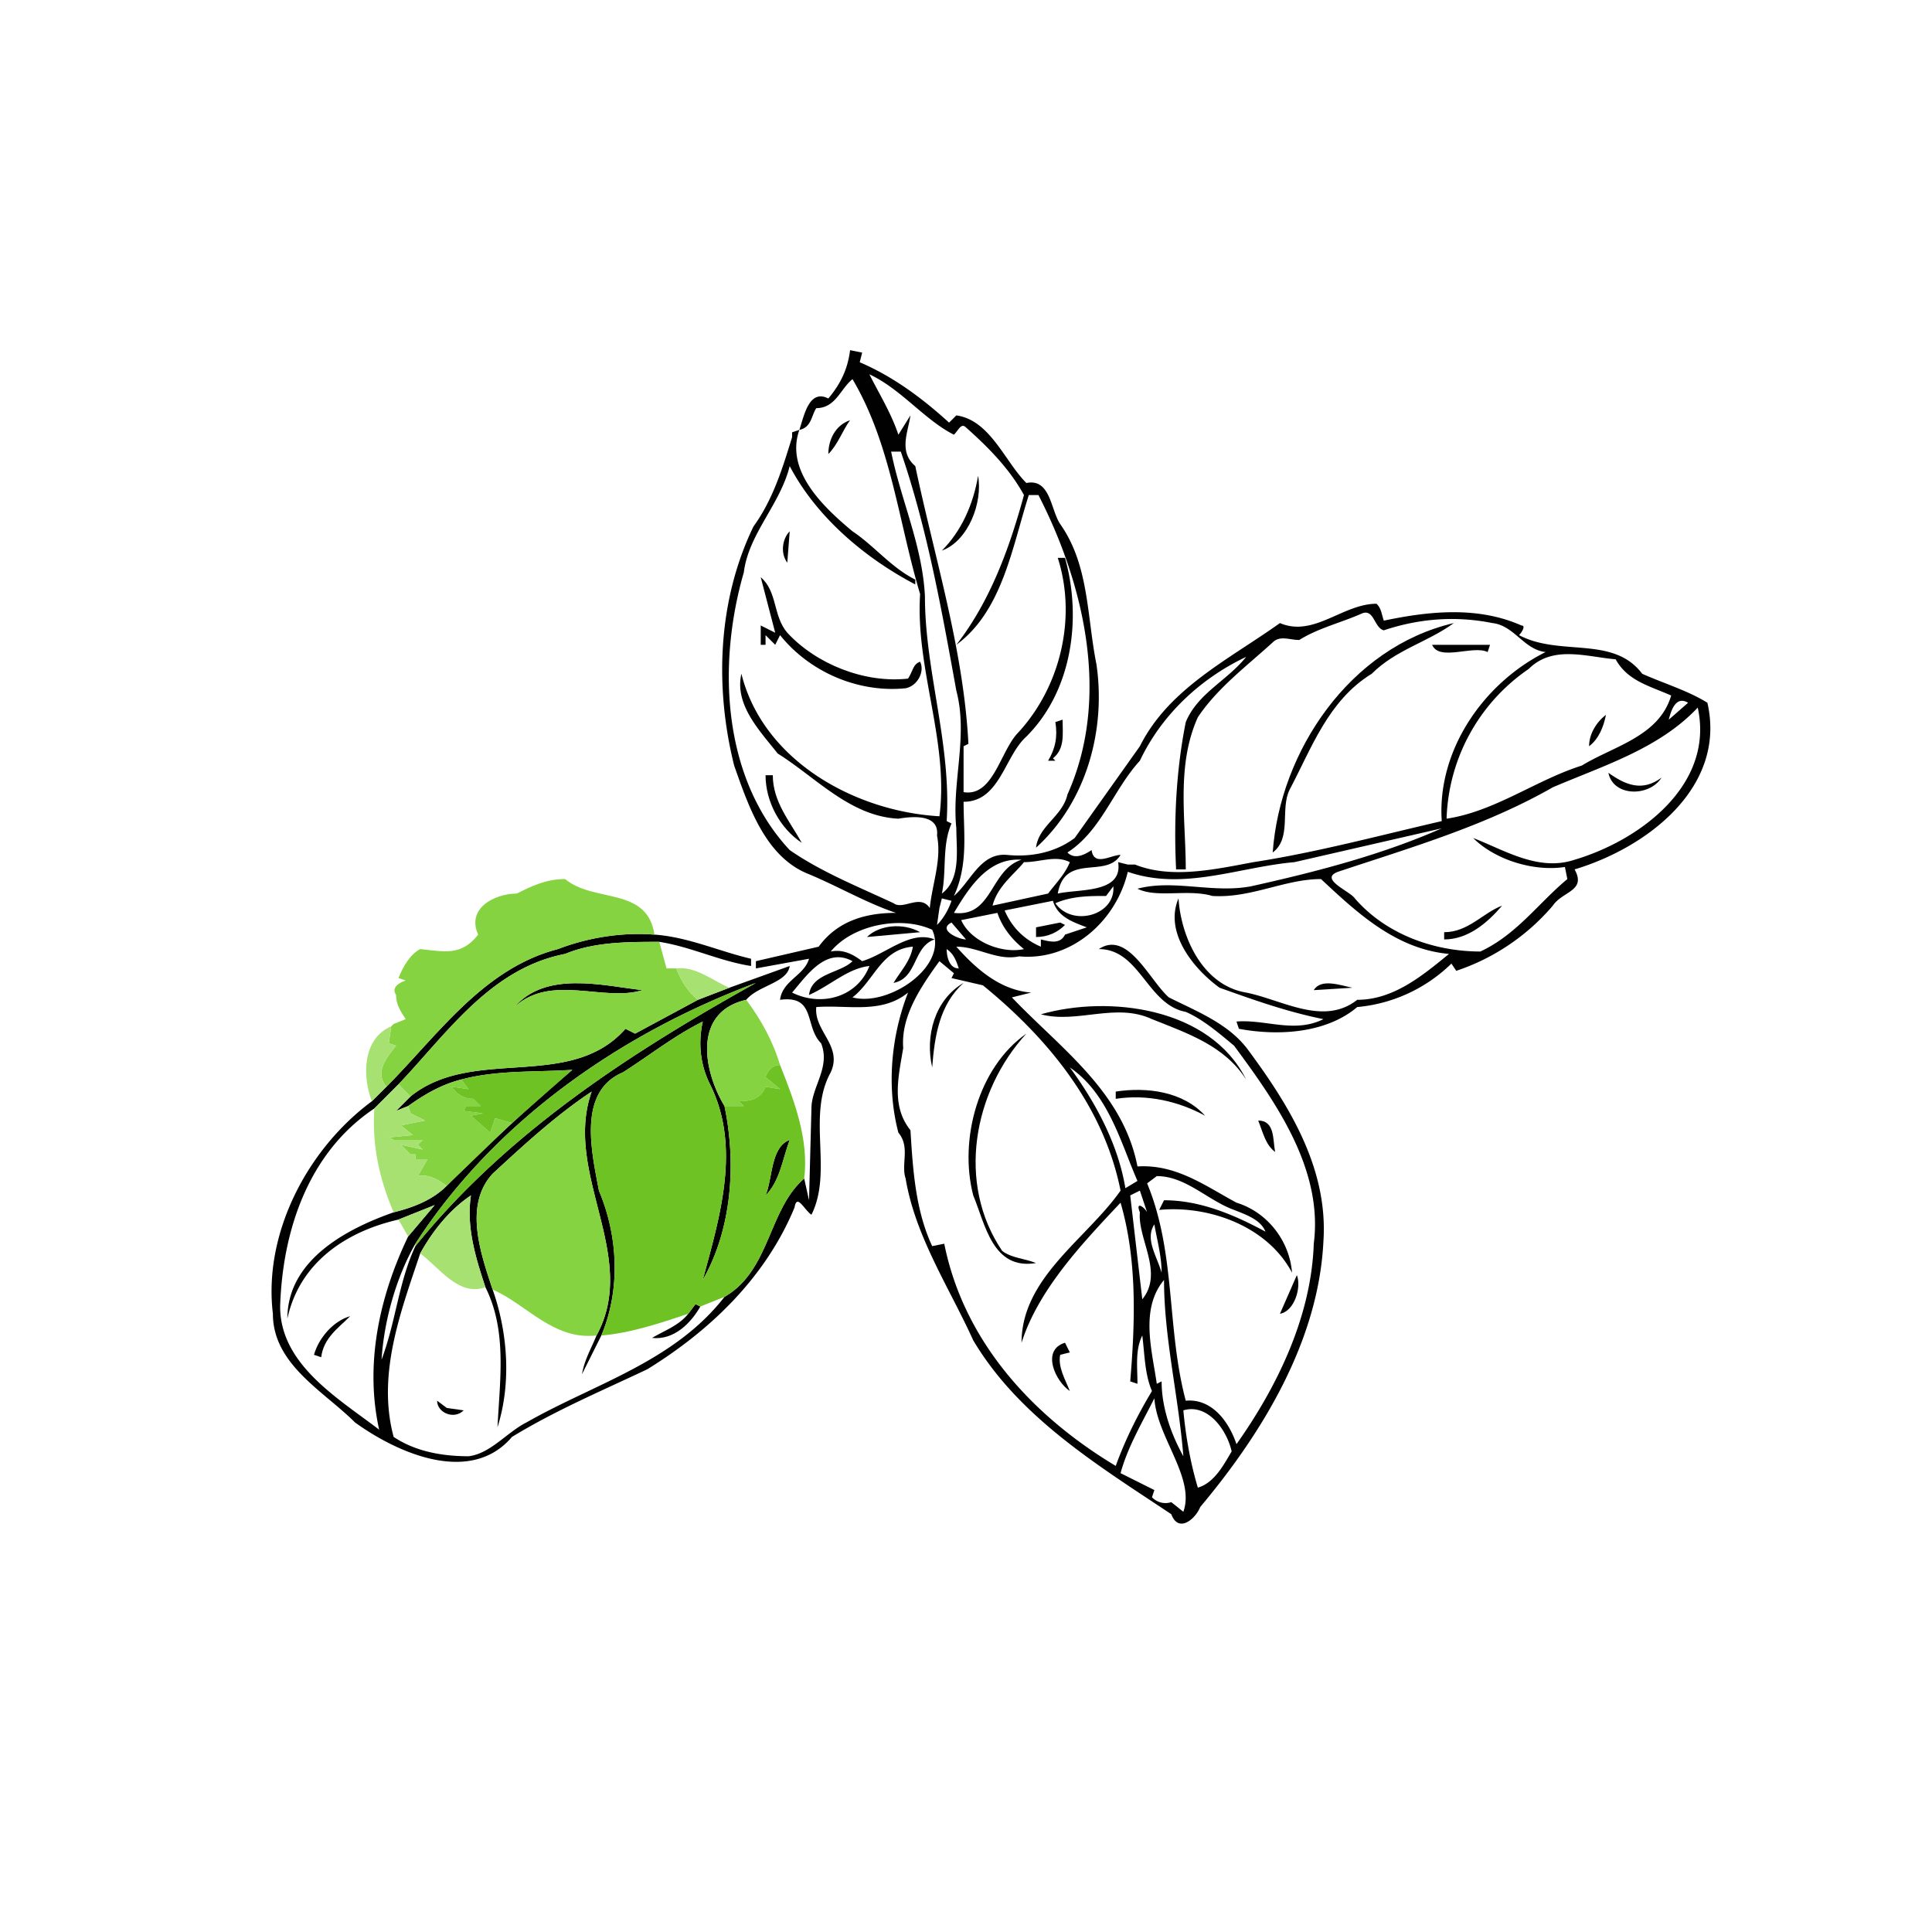 <svg width="1067" height="1067" viewBox="0 0 800 800" xmlns="http://www.w3.org/2000/svg"><g fill="#010101"><path d="M352 145l5 1-1 4c14 6 26 15 37 25l3-3c14 2 20 19 29 28 10-2 10 11 14 17 12 17 11 38 15 58 4 27-4 57-25 76 1-9 11-13 13-22 18-40 7-87-12-124h-4c-7 22-11 48-30 62 14-18 22-40 28-62-6-11-15-20-24-28-2-2-3 1-5 3-12-6-22-19-35-25 4 8 9 16 12 25l5-8c-1 7-5 15 2 21 8 38 20 76 22 115l-2 1v19c12 2 15-16 22-24 18-19 25-48 17-73h3c7 25 3 55-16 74-9 8-11 27-26 27 0 13 2 26-4 39 7-6 11-18 22-17 10 1 20-1 28-7l27-38c12-24 37-36 58-51 14 6 26-8 40-8 2 2 2 4 3 7 19-4 39-6 57 2 2 0 0 3-1 4 17 9 39 0 51 16 9 4 19 7 27 12 8 35-25 60-55 69 5 9-5 9-9 15a90 90 0 0 1-40 27l-2-3a64 64 0 0 1-39 18c-13 11-33 12-49 9l-1-3c12-1 24 5 36-1-15-3-29-8-43-13-11-8-23-23-17-37 1 16 10 36 28 39 15 3 32 14 46 3 15 0 27-10 38-19-22-2-38-17-53-31-15 0-29 8-45 7-10-3-23 1-31-3 15-4 31 2 47-1 27-6 54-13 79-24l-61 14c-23 2-46 12-69 4-5 21-24 37-45 35-9 2-17-4-26-4 8 9 18 18 31 19l-8 2c20 21 46 39 52 70 16-1 28 8 41 15 13 4 22 16 23 29-10-19-34-28-55-26l2-4c15 0 29 6 42 13-2-5-8-7-13-9-11-4-20-14-32-14l-4 3c12 29 8 60 16 90 11-1 18 9 21 18 17-24 31-53 32-83 4-31-16-59-33-82-6-5-13-11-20-14-16-3-19-26-36-26 12-8 21 13 29 20 12 6 25 11 33 22 17 23 33 49 31 79-2 41-25 79-51 110-2 5-9 11-12 3-30-20-63-40-82-72-10-22-24-43-28-67-2-6 2-13-3-19-5-19-3-40 4-58-11 9-25 5-38 6-1 10 11 16 6 27-10 18 1 41-8 59-3-2-6-9-7-3-12 29-35 51-61 67-19 9-38 17-56 28-17 20-47 7-65-6-13-13-34-24-34-45-4-33 14-68 41-88l6-6c21-21 40-49 71-57 13-5 27-7 40-6 14 1 27 7 40 10v3c-13-2-25-8-38-10-13 0-27 0-39 5-31 6-49 33-69 54l-10 10c-27 18-38 50-39 82 0 24 24 38 41 51-6-27 0-55 12-80l11-13-15 6c-22 5-41 18-46 41 0-24 24-37 44-44 8-2 16-5 22-11a877 877 0 0 1 52-48c-15 1-31 0-46 4-8 2-15 6-22 11l-5 2 6-6c26-21 66-2 89-28l4 2 26-14 13-5 25-9c-1 7-13 8-18 14-22 5-18 29-9 44 5 24 3 51-9 72 7-26 16-55 3-81-4-8-5-17-3-26-12 6-22 14-33 21-19 8-13 33-10 49 8 19 9 41 1 60l-8 16c1-6 4-11 6-16 18-33-14-67-2-101-15 10-28 22-41 34-12 13-5 33 0 48 6 17 8 38 2 57 1-20 4-40-5-58-4-12-8-25-6-38-9 6-16 15-21 24-8 24-18 50-11 76 9 6 20 8 31 8 9-1 16-10 24-14 28-16 61-25 82-52 19-11 18-36 33-49l2 9 1-38c0-9 8-17 4-27-7-7-2-20-17-18 1-8 10-10 12-17l-22 4v-3l26-6c8-11 20-14 32-14-12-4-24-11-36-16-18-7-25-28-31-45-8-32-7-68 8-99 8-11 12-24 16-37v-2l3-1c-6 17 10 32 22 42 9 6 16 15 26 20v2c-21-11-41-28-52-49-4 16-17 28-19 44-11 38-9 85 19 115 13 9 28 15 43 22 4 3 11-4 15 2 1-10 5-20 3-30 1-9-10-8-16-7-20-1-34-17-50-27-7-9-18-20-15-33 9 36 47 57 82 59 4-31-10-61-8-92-9-30-12-62-28-89-5 4-7 12-15 12-2 3-2 8-7 9 2-6 4-17 12-13 5-6 8-12 9-20m17 42c4 20 13 39 14 60 0 31 11 61 9 93l2 1c-4 9-2 20-4 29 8-6 6-18 6-27-2-19 5-38 0-57-6-33-12-67-23-99h-4m195 67c-9 4-18 6-26 11-4 0-8-2-11 1-11 10-23 19-31 31-9 20-5 42-5 63h-4c-1-20 0-41 4-61 5-12 17-17 25-27-19 9-35 24-44 43-11 12-16 29-30 38 3 3 7 1 10-1 1 7 8 2 12 2-6 10-23-1-26 16 9-2 27 0 25-13l4 1h3c15 6 33 2 49-1 26-4 52-11 78-17-2-29 17-57 43-70-9-1-13-11-22-12-15-3-30-2-45 3-4-1-4-9-9-7m69 23a78 78 0 0 0-34 62c20-3 37-16 56-22 13-8 32-12 37-29-9-4-18-6-23-15-12-1-26-6-36 4m58 21l8-7c-5-3-7 3-8 7m12-5c-16 17-39 24-60 33-28 16-59 25-89 35-8 3 5 8 7 11 13 15 33 22 52 22 15-7 24-20 36-30l-1-5c-13 2-29-3-38-12 13 5 27 14 42 9 27-8 58-31 51-63m-279 64c-4 5-11 10-13 18l23-5c3-4 7-8 9-13-6-3-12 0-19 0m-29 21c16 2 15-18 28-22-14-1-22 12-28 22m63-7c-7 0-14 0-21 3 7 10 25 5 24-7l-3 4m-68 1l-1 4-1 7c3-3 5-7 6-10l-4-1m26 5c3 7 8 12 15 15v-3c4 1 8 2 10-2l9-3c-5-2-12-4-14-11l-20 4m-18 4c4 9 17 14 26 12-5-4-9-9-11-15l-15 3m-54 13c5-1 9 1 13 4 10-3 20-13 30-9-9 3-7 16-17 18 3-5 7-9 8-15-13 1-16 14-25 21 15 4 40-13 33-28-13-6-33-2-42 9m56-5l-6-7c-6 3 3 7 6 7m-8 4c0 3 1 8 5 8-1-3-2-6-5-8m-64 18c12 6 27 2 32-11-9 1-16 8-25 12 1-9 13-9 18-14-11-6-19 6-25 13m61-13c-8 11-16 23-15 36-2 12-5 24 3 34 1 16 2 33 9 48l5-1c8 40 36 71 71 92 4-11 9-21 15-31-3-7-3-15-4-23-3 6-2 13-2 20l-3-1c2-24 3-50-4-74-16 17-34 36-41 58 0-27 27-43 41-63-7-35-30-63-57-85l-13-3 1-2-6-5M172 515c-8 14-13 32-14 48 6-16 7-32 14-47 38-47 89-80 141-109-56 21-108 57-141 108m271-73c11 15 20 32 23 50l5-3c-7-16-12-36-28-47m25 53l5 43c9-11-2-25-1-36-2-5 2-2 3 0l-3-9-4 2m13 32c0-7-2-14-3-20-4 6 1 13 3 20m-2 46l2-1c0 11 4 22 9 31-2-25-8-49-8-73-10 12-5 29-3 43m-15 37l14 7-1 3c2 2 5 3 8 2l5 4c5-14-11-31-12-47-5 10-11 20-14 31m26-26c1 11 3 22 6 32 7-2 11-10 14-15-2-9-10-20-20-17z"/><path d="M343 188c0-6 3-12 9-14-3 4-5 10-9 14zM405 197c2 11-4 27-15 31 8-8 13-19 15-31zM326 233c-3-4-2-10 1-13l-1 13zM315 239c7 6 5 16 11 23 12 13 32 21 50 19 2-3 2-6 5-7 2 4-1 10-6 11-20 2-40-7-52-22l-2 4-4-4v4h-2v-8l6 3-6-23zM527 353c3-42 32-85 75-95-11 8-24 11-34 21-18 11-25 31-34 48-4 8 1 20-7 26z"/><path d="M593 267h24l-1 3c-6-3-20 4-23-3zM658 309c0-5 3-10 7-13-1 5-3 10-7 13zM437 299l3-1c0 6 1 12-4 16l1 1h-3c3-5 4-10 3-16zM666 320c7 5 14 8 22 2-5 8-20 8-22-2zM317 321h3c0 11 7 19 12 28-9-6-15-17-15-28zM598 386c10 0 16-8 24-11-6 7-14 14-24 14v-3zM429 384l10-2 2 1c-3 3-7 5-12 5v-4zM359 388c5-5 15-6 22-2l-22 2zM213 417c13-15 36-9 53-7-16 5-38-7-53 7zM386 442c-3-13 1-28 13-35-10 9-12 22-13 35zM544 410c3-5 11-2 16-1l-16 1zM431 420c28-8 70-3 85 27-9-14-24-19-39-25-15-7-31 2-46-2zM403 495c-6-23 2-53 22-67-22 24-29 62-10 90 4 3 9 3 14 5-18 3-21-16-26-28zM462 452c13-2 28 0 37 10-11-6-24-9-37-7v-3zM521 464c7 0 6 8 7 13-4-3-5-8-7-13zM317 495c3-7 2-20 10-23-3 8-4 17-10 23zM537 528c2 5-1 15-7 16l7-16zM288 540l2 1c-4 7-11 14-20 13 5-3 11-5 15-10l3-4zM130 561c2-7 8-14 15-16-5 5-11 9-12 17l-3-1zM443 576c-6-4-12-17-2-20l2 4-4 1c-1 5 2 10 4 15zM181 580l4 3 7 1c-4 4-11 1-11-4z"/></g><g fill="#85d340"><path d="M214 370c6-3 12-6 20-6 12 10 34 3 37 23-13-1-27 1-40 6-31 8-50 36-71 57-5-6 0-12 4-17l-3-1 1-7 1-1 5-2c-2-3-4-6-4-10-2-3 1-5 4-6l-3-1c2-5 5-10 9-12 10 1 17 3 24-6-5-11 7-17 16-17z"/><path d="M234 395c12-5 26-5 39-5l3 11h4c2 5 5 10 9 13l-26 14-4-2c-23 26-63 7-89 28l-5-5c20-21 38-48 69-54m-21 22c15-14 37-2 53-7-17-2-40-8-53 7zM300 458c-9-15-13-39 9-44 6 8 11 17 14 27-3 0-5 2-6 5l6 5-6-1c-2 5-6 6-11 6l2 2h-8z"/><path d="M169 458c7-5 14-9 22-11l3 4-7-1c2 3 5 5 9 5l3 3h-6l-1 2 8 1-5 1 8 7 2-6 7 2-27 26c-3-2-7-5-12-4l4-7h-5v-2h-2l-4-4 9 2-2-2 2-2h-12l-2-1 10-1-5-4 10-2-6-3-1-3zM204 486c13-12 26-24 41-34-12 34 20 68 2 101-18 2-29-13-43-19-5-15-12-35 0-48z"/></g><g fill="#a6e172"><path d="M280 401c8-1 15 5 22 8l-13 5c-4-3-7-8-9-13zM154 456c-4-10-4-26 8-31l-1 7 3 1c-4 5-9 11-4 17l-6 6zM155 459l10-10 5 5-6 6 5-2 1 3 6 3-10 2 5 4-10 1 2 1h12l-2 2 2 2-9-2 4 4h2v2h5l-4 7c5-1 9 2 12 4-6 6-14 9-22 11-6-14-9-28-8-43zM174 519c5-9 12-18 21-24-2 13 2 26 6 38-11 4-19-8-27-14zM165 505l15-6-11 13-4-7z"/></g><g fill="#6ec223"><path d="M172 515c33-51 85-87 141-108-52 29-103 62-141 109v-1z"/><path d="M258 444c11-7 21-15 33-21-2 9-1 18 3 26 13 26 4 55-3 81 12-21 14-48 9-72h8l-2-2c5 0 9-1 11-6l6 1-6-5c1-3 3-5 6-5 6 15 12 31 10 47-15 13-14 38-33 49l-10 4-2-1-3 4c-12 4-24 8-36 9 8-19 7-41-1-60-3-16-9-41 10-49m59 51c6-6 7-15 10-23-8 3-7 16-10 23zM191 447c15-4 31-3 46-4l-25 22-7-2-2 6-8-7 5-1-8-1 1-2h6l-3-3c-4 0-7-2-9-5l7 1-3-4z"/></g></svg>